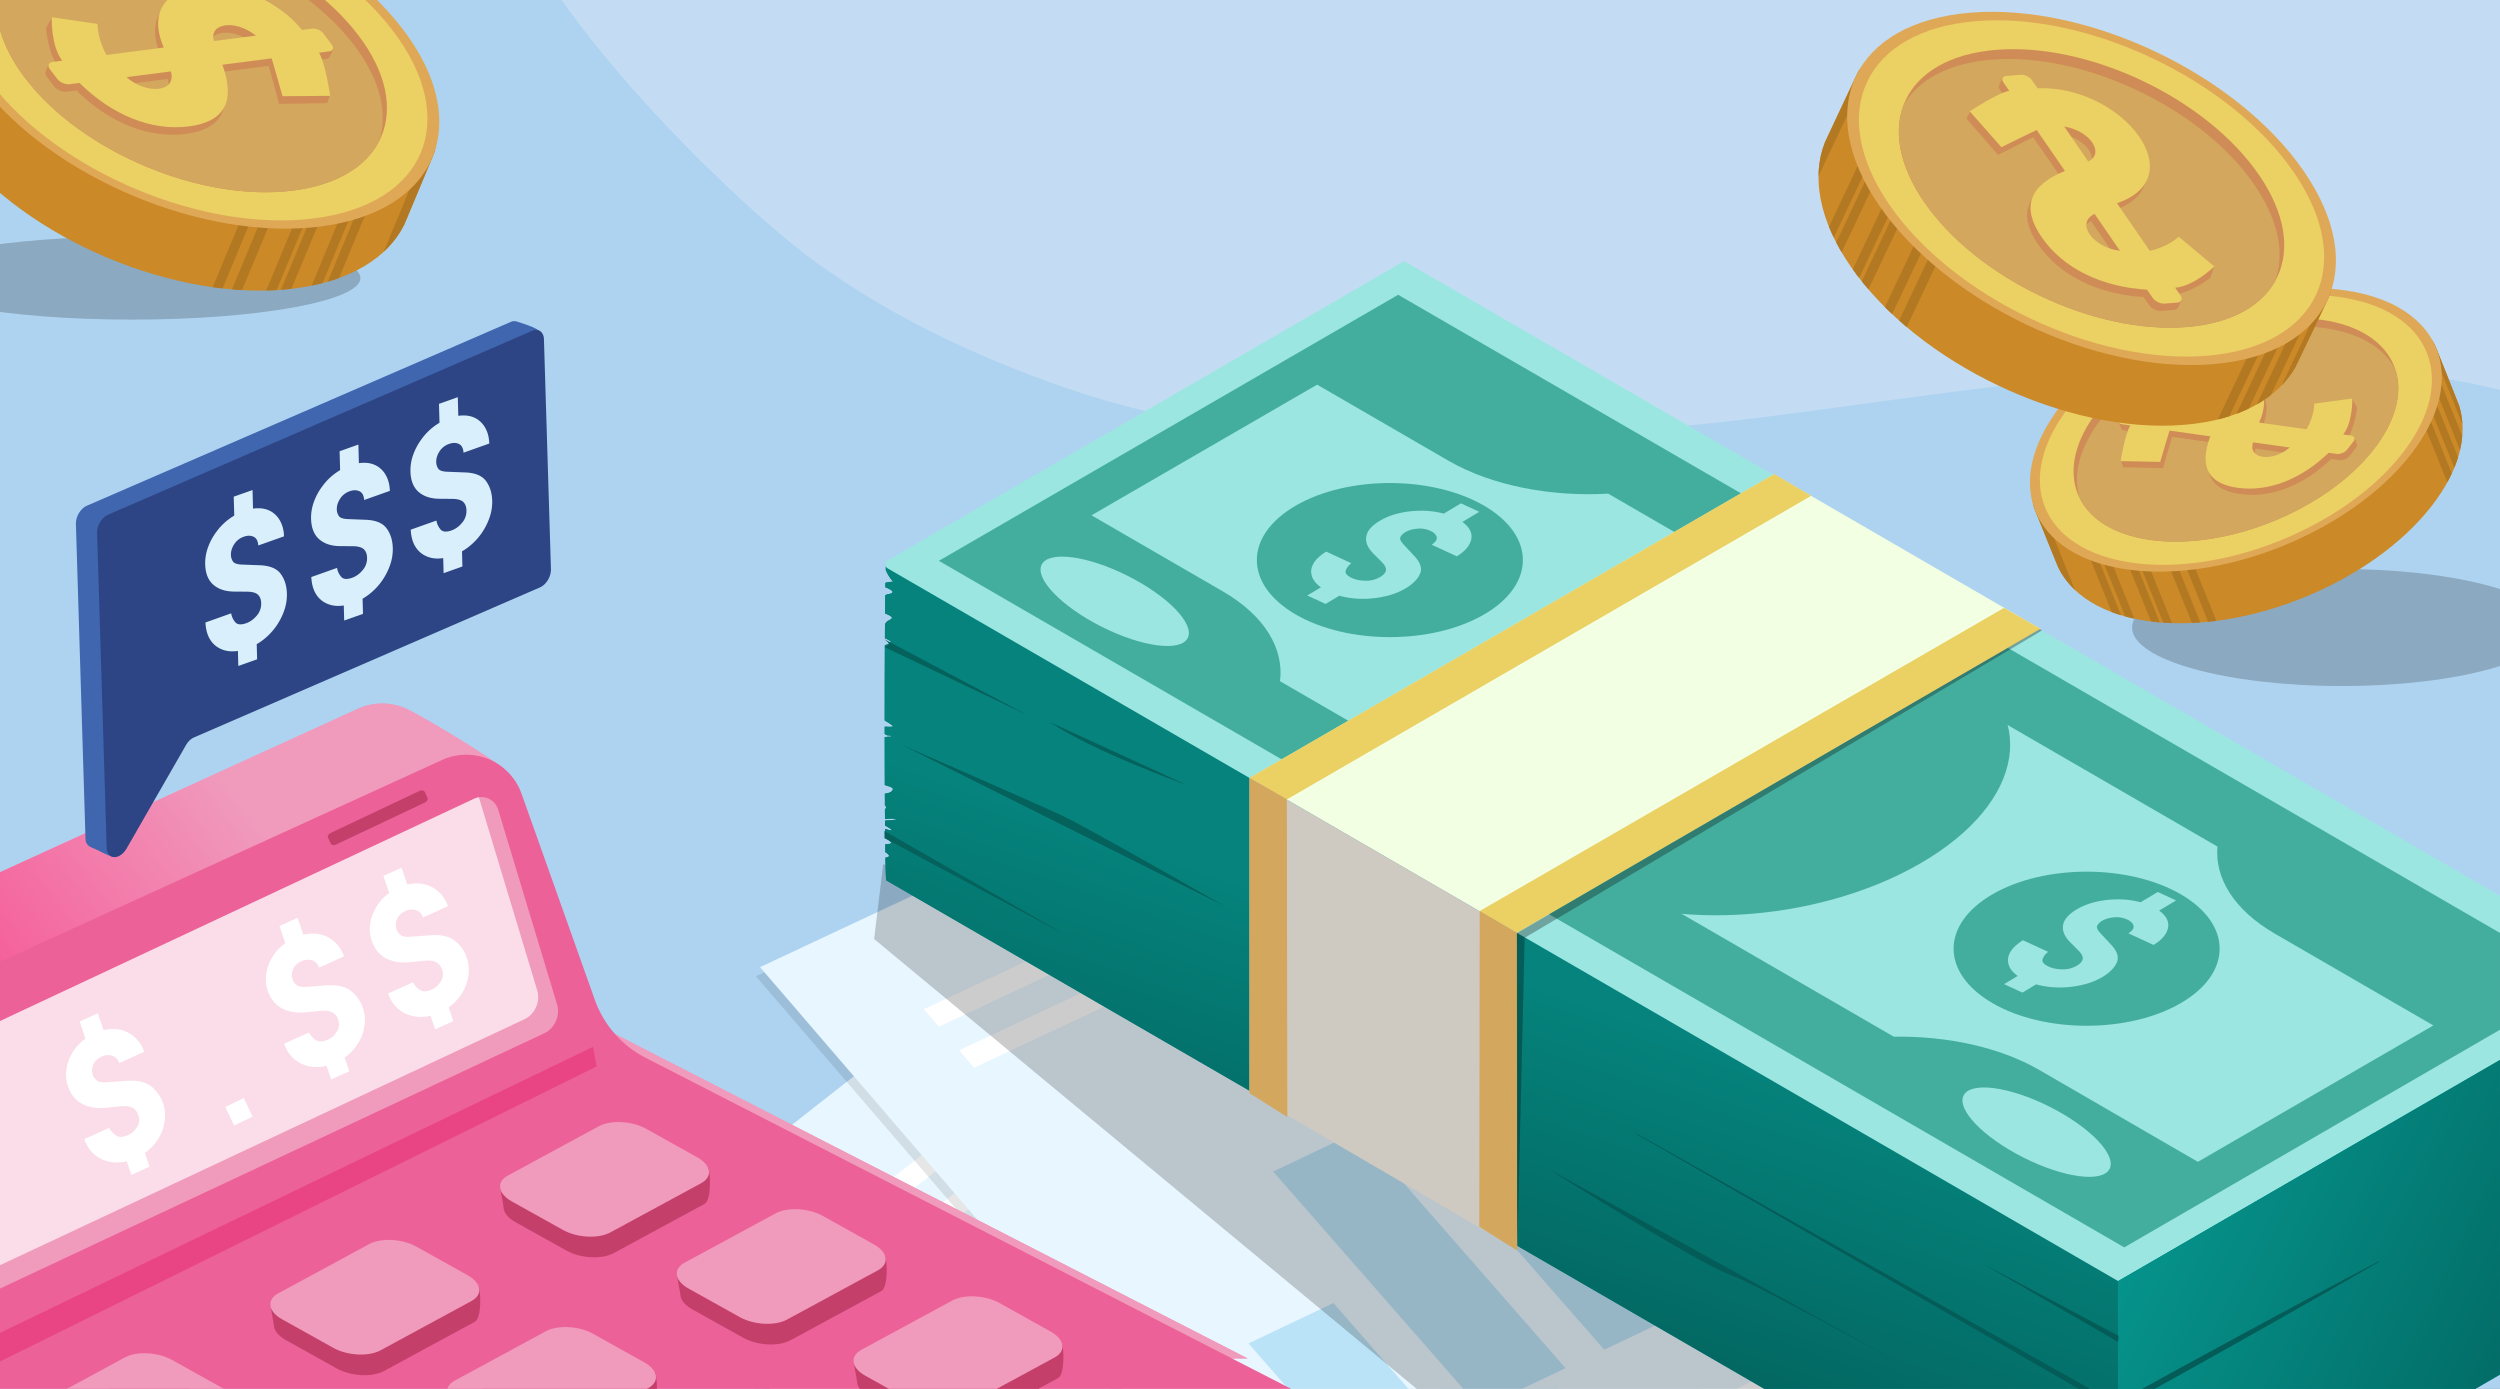 <svg id="Layer_1" data-name="Layer 1" xmlns="http://www.w3.org/2000/svg" xmlns:xlink="http://www.w3.org/1999/xlink" viewBox="0 0 4500 2500"><rect x="0" y="0" width="4500" height="2500" fill="#808080" stroke="none"/><defs><style>.cls-1{fill:none;}.cls-2{fill:#aed3f0;}.cls-3{fill:#c3dcf3;}.cls-10,.cls-11,.cls-13,.cls-14,.cls-15,.cls-16,.cls-17,.cls-18,.cls-19,.cls-20,.cls-3,.cls-43,.cls-44,.cls-46,.cls-5,.cls-6,.cls-7,.cls-8{fill-rule:evenodd;}.cls-4{clip-path:url(#clip-path);}.cls-5{fill-opacity:0.1;}.cls-6{fill:#e8f6ff;}.cls-7,.cls-9{fill:#fff;}.cls-8{fill:#bbe3f8;}.cls-10{fill:#bae4ff;}.cls-11,.cls-12{fill-opacity:0.2;}.cls-13{fill:#f09abc;}.cls-14{fill:url(#linear-gradient);}.cls-15{fill:#ec6198;}.cls-16{fill:#c4406b;}.cls-17{fill:#e94585;}.cls-18{fill:#fadde8;}.cls-19{fill:#3f66af;}.cls-20{fill:#2d4584;}.cls-21{fill:#d9effb;}.cls-22{fill:#e68913;}.cls-23{fill:#ff9e23;}.cls-24{fill:#ffb43f;}.cls-25{fill:#cb8927;}.cls-26{clip-path:url(#clip-path-2);}.cls-27{fill:#b27822;}.cls-28{fill:#dfa857;}.cls-29{fill:#ebd063;}.cls-30{fill:#cf8c56;}.cls-31{fill:#d3a75d;}.cls-32{clip-path:url(#clip-path-3);}.cls-33{clip-path:url(#clip-path-4);}.cls-34{fill:#05837c;}.cls-35{fill:url(#linear-gradient-2);}.cls-36{fill:#9be6e1;}.cls-37{fill:#44ae9e;}.cls-38{fill:#069991;}.cls-39{fill:url(#linear-gradient-3);}.cls-40{fill:#f2ffe3;}.cls-41{fill:#cfcac1;}.cls-42,.cls-43{fill:#045c58;}.cls-44{fill-opacity:0.29;}.cls-45,.cls-46{fill:#04615c;}</style><clipPath id="clip-path"><rect class="cls-1" width="4499.99" height="2500"/></clipPath><linearGradient id="linear-gradient" x1="1290.59" y1="1789.53" x2="1291.77" y2="1789.53" gradientTransform="matrix(-869.27, 658.36, 658.36, 869.27, -55336.38, -2403141.06)" gradientUnits="userSpaceOnUse"><stop offset="0" stop-color="#f09abc"/><stop offset="1" stop-color="#fd0b6b"/></linearGradient><clipPath id="clip-path-2"><path class="cls-1" d="M3866.31,1117.93c173.86,24.53,402.36-68.08,510.45-206.89,50.83-65.24,65.94-129.07,49.66-180.94C4425.45,727,4387,631,4385.73,628c-21.37-53.73-40.86-.26-128-12.57-173.82-24.54-402.34,68.13-510.45,206.89-53.68,69-104.92,43.45-84,96.81,1.19,2.94,39.88,98.75,41.27,101.67,23.74,49.5,79.15,85.51,161.77,97.16"/></clipPath><clipPath id="clip-path-3"><path class="cls-1" d="M3331.15,479.44C3451.49,654.21,3720,781.92,3931.08,764.73c99.22-8.06,168-46.76,200.57-103.62,1.94-3.39,55.38-116.07,57.07-119.64,30.06-62.91-33.15-36.58-93.47-124.21C3975,242.52,3706.34,114.84,3495.32,132c-104.83,8.55-124.13-57.88-154.2,4.34-1.64,3.47-54.76,116.17-56.2,119.79-24.39,61.56-11,140.29,46.23,223.33"/></clipPath><clipPath id="clip-path-4"><path class="cls-1" d="M531.28,519.11C321.28,546.3,47,431.49-81.43,262.62c-60.42-79.37-77.76-156.55-57.42-218.87C-137.64,40-89.9-75.2-88.38-78.85c26.49-64.49,49.27.25,154.55-13.39C276.11-119.46,550.41-4.56,678.88,164.25c63.79,83.89,125.93,53.84,100,117.89-1.47,3.54-49.44,118.54-51.16,122-29.29,59.37-96.61,102-196.39,114.93"/></clipPath><linearGradient id="linear-gradient-2" x1="1289.75" y1="1789.34" x2="1290.94" y2="1789.34" gradientTransform="matrix(-390.25, 1141.94, 1141.94, 390.25, -1536874.6, -2169240.6)" gradientUnits="userSpaceOnUse"><stop offset="0" stop-color="#05837c"/><stop offset="1" stop-color="#003a37"/></linearGradient><linearGradient id="linear-gradient-3" x1="1289.16" y1="1790.08" x2="1290.34" y2="1790.08" gradientTransform="matrix(1065.19, 521.95, 521.95, -1065.19, -2303745.04, 1235978.24)" gradientUnits="userSpaceOnUse"><stop offset="0" stop-color="#069991"/><stop offset="1" stop-color="#004c48"/></linearGradient></defs><rect class="cls-2" x="0.01" width="4499.99" height="2500"/><path class="cls-3" d="M0,1713.22V2500H1377.61c-164-106.66-322.44-222.31-479.32-339.5-226.73-169.35-424.09-355.32-707.95-424A832.67,832.67,0,0,0,0,1713.22ZM4500,701.76V0H1011c143.64,202.49,357.7,397.84,446.62,463.72,142.57,105.64,305.54,181.66,472.76,238.38,341.44,115.81,715.75,94.25,1070.06,67C3384.8,739.53,4034.17,587.28,4500,701.76Z"/><rect class="cls-1" width="4499.99" height="2500"/><g class="cls-4"><path class="cls-5" d="M2744.64,1465.66l-608.17,15L1093.91,2299.44,2866.29,3643.33l1351.05-1061Z"/><path class="cls-6" d="M2749.23,1447.75l-608.17,15L1098.51,2281.53,2870.88,3625.42l1351.05-1061Z"/><path class="cls-7" d="M2440.86,3024.33c-12.1-9-11.74-24.41.82-34.38l940.07-746.08c12.55-10,32.58-10.75,44.68-1.74s11.75,24.41-.81,34.38l-940.06,746.08C2473,3032.56,2453,3033.34,2440.86,3024.33Z"/><path class="cls-7" d="M2720.73,3236.54c-12.1-9-11.74-24.41.83-34.38l940.06-746.09c12.55-10,32.58-10.74,44.68-1.73s11.75,24.41-.81,34.38L2765.43,3234.8C2752.87,3244.77,2732.84,3245.55,2720.73,3236.54Z"/><polygon class="cls-8" points="2638.4 1705.45 2501.01 1814.5 3102.02 2261.67 3239.42 2152.62 2638.4 1705.45"/><polygon class="cls-8" points="2622.99 2001.7 2485.59 2110.74 2901.9 2420.49 3039.3 2311.45 2622.99 2001.7"/><polygon class="cls-8" points="2574 2272.97 2436.61 2382.02 2701.79 2579.32 2839.18 2470.27 2574 2272.97"/><polygon class="cls-8" points="2202 2303.91 2064.6 2412.95 2501.67 2738.14 2639.06 2629.09 2202 2303.91"/><polygon class="cls-8" points="1809.25 2319.41 1671.86 2428.45 2301.55 2896.96 2438.95 2787.92 1809.25 2319.41"/><ellipse class="cls-9" cx="3461.36" cy="2423.14" rx="101.75" ry="77.66" transform="translate(-278.89 457.65) rotate(-7.27)"/><polygon class="cls-7" points="1399.81 2282.72 1992.51 1817.25 2024.27 1841.33 1431.57 2306.8 1399.81 2282.72"/><polygon class="cls-7" points="1474.36 2339.24 2067.06 1873.78 2098.82 1897.86 1506.11 2363.32 1474.36 2339.24"/><path class="cls-10" d="M2141.06,1462.79l319.91,262,302-275.52Z"/><path class="cls-6" d="M2141.06,1462.79l293.86,235.41L2763,1449.29Z"/><path class="cls-5" d="M3116.64,1349.81l-597.92-135.9L1360.57,1757.27,2870,3511.83l1500.85-704.14Z"/><path class="cls-6" d="M3124.14,1333.41l-597.91-135.89L1368.07,1740.87,2877.48,3495.43l1500.86-704.14Z"/><path class="cls-7" d="M2557.46,2800.48c-10.34-11.81-7.4-26.8,6.58-33.45l1045.61-497.6c14-6.65,33.7-2.45,44,9.37s7.39,26.8-6.57,33.45L2601.5,2809.85C2587.53,2816.5,2567.8,2812.3,2557.46,2800.48Z"/><polygon class="cls-8" points="2972.36 1558.25 2819.53 1630.97 3332.81 2217.58 3485.64 2144.86 2972.36 1558.25"/><polygon class="cls-8" points="2907.51 1844.45 2754.69 1917.18 3110.22 2323.51 3263.05 2250.78 2907.51 1844.45"/><polygon class="cls-8" points="2813.99 2097.89 2661.17 2170.62 2887.64 2429.44 3040.46 2356.71 2813.99 2097.89"/><polygon class="cls-8" points="2444.61 2036.05 2291.79 2108.78 2665.05 2535.37 2817.87 2462.64 2444.61 2036.05"/><polygon class="cls-8" points="2400.1 2345.5 2247.28 2418.22 2442.46 2641.29 2595.28 2568.57 2400.1 2345.5"/><ellipse class="cls-9" cx="3657.48" cy="2464.65" rx="77.34" ry="102.18" transform="translate(421.87 5461.73) rotate(-76.78)"/><ellipse class="cls-9" cx="3434.81" cy="2570.61" rx="77.34" ry="102.18" transform="translate(146.96 5326.71) rotate(-76.78)"/><polygon class="cls-7" points="1662.84 1816.65 2321.26 1507.75 2348.31 1539.18 1689.89 1848.09 1662.84 1816.65"/><polygon class="cls-7" points="1726.33 1890.45 2384.75 1581.54 2411.8 1612.98 1753.37 1921.89 1726.33 1890.45"/><path class="cls-10" d="M2526.23,1197.52l269.18,335.74,341.93-194.94Z"/><path class="cls-6" d="M2526.23,1197.52l248.14,303.23,363-162.43Z"/><path class="cls-11" d="M1589.74,1555.48l-16.31,134.69L3056,2919.45,4084.38,2484Z"/><ellipse class="cls-12" cx="4215.51" cy="1129.58" rx="377.71" ry="105.22"/><ellipse class="cls-12" cx="237.69" cy="500.47" rx="411.09" ry="74.83"/><path class="cls-13" d="M-204.82,1663.46l849-387.55a105.36,105.36,0,0,1,85-1.12c27.23,11.57,171.79,98.8,180.87,112.88,63.2,98-24.18,225.85,9.17,319.67a188.48,188.48,0,0,0,91.51,104.58l1235.16,633.36L-180.32,2438Z"/><path class="cls-14" d="M-204.82,1663.46l849-387.55a105.36,105.36,0,0,1,85-1.12c27.23,11.57,171.79,98.8,180.87,112.88,63.2,98-24.18,225.85,9.17,319.67a188.48,188.48,0,0,0,91.51,104.58l1235.16,633.36L-180.32,2438Z"/><path class="cls-15" d="M-53.4,1755.6l849-387.54a105.54,105.54,0,0,1,143.26,60.87c39.1,110,98.39,276.73,131.74,370.55a188.48,188.48,0,0,0,91.51,104.58l1235.16,633.37L-28.9,2530.19Z"/><path class="cls-16" d="M764.62,1425.55c-1.35-2.88-5.52-3.75-9.31-2l-160.47,75.86c-3.79,1.79-5.77,5.58-4.42,8.45l4.89,10.41c1.35,2.88,5.52,3.75,9.3,2l160.48-75.86c3.79-1.79,5.77-5.58,4.42-8.45Z"/><path class="cls-17" d="M-55.3,2425.86l1122.66-541.53,6.59,35.27-1134.33,561Z"/><path class="cls-16" d="M1169.25,2069c-25.39-14.15-63.5-16.18-85-4.51L920.75,2153c-5.53,3-17.57-23.5-19.9-19.56-1.75,3,5.55,36.29,5.59,39.55.11,9.22,7.34,19,21.28,26.82l92,51.3c25.39,14.15,63.5,16.18,85,4.5l163.47-88.58c12.66-6.86,10.75-53.8,6.85-63.82-2.75-7-3.38,22.85-13.84,17Z"/><path class="cls-13" d="M1162.91,2031.75c-25.39-14.15-63.5-16.18-85-4.51L914.4,2115.82c-21.55,11.68-18.41,32.65,7,46.81l92,51.3c25.39,14.16,63.5,16.18,85.05,4.5l163.46-88.58c21.54-11.67,18.41-32.64-7-46.79Z"/><path class="cls-16" d="M755.74,2281.1c-25.39-14.15-63.5-16.17-85-4.5l-163.47,88.58c-5.52,3-17.57-23.51-19.89-19.57-1.76,3,5.55,36.3,5.58,39.55.12,9.22,7.35,19.05,21.29,26.82l92,51.3c25.39,14.16,63.5,16.18,85,4.51l163.46-88.58c12.67-6.87,10.76-53.81,6.85-63.83-2.74-7-3.37,22.86-13.83,17Z"/><path class="cls-13" d="M749.39,2243.91c-25.39-14.16-63.5-16.18-85-4.51L500.89,2328c-21.55,11.67-18.41,32.65,7,46.8l92,51.31c25.38,14.15,63.49,16.17,85,4.5L848.4,2342c21.54-11.67,18.4-32.65-7-46.8Z"/><path class="cls-16" d="M316.05,2485.08c-25.39-14.15-63.5-16.17-85-4.5L67.54,2569.16c-5.52,3-17.56-23.51-19.89-19.57-1.75,3,5.55,36.29,5.59,39.55.11,9.22,7.34,19.05,21.28,26.82l92,51.3c25.39,14.16,63.5,16.18,85.05,4.5l163.47-88.58c12.66-6.86,10.75-53.8,6.84-63.82-2.74-7-3.37,22.86-13.83,17Z"/><path class="cls-13" d="M309.71,2447.88c-25.39-14.15-63.5-16.17-85-4.5L61.2,2532c-21.55,11.67-18.41,32.65,7,46.8l92,51.3c25.39,14.16,63.5,16.18,85,4.51L408.71,2546c21.54-11.67,18.4-32.65-7-46.8Z"/><path class="cls-16" d="M1487.34,2225.8c-25.39-14.15-63.5-16.18-85-4.5l-163.47,88.57c-5.53,3-17.57-23.5-19.9-19.56-1.75,3,5.55,36.29,5.59,39.55.11,9.22,7.34,19,21.28,26.82l92,51.3c25.39,14.16,63.5,16.18,85.05,4.5l163.47-88.58c12.66-6.86,10.75-53.8,6.85-63.82-2.74-7-3.38,22.86-13.84,17Z"/><path class="cls-13" d="M1481,2188.6c-25.39-14.15-63.5-16.17-85-4.5l-163.47,88.58c-21.55,11.67-18.41,32.64,7,46.8l92,51.3c25.39,14.16,63.5,16.18,85,4.5L1580,2286.7c21.53-11.67,18.4-32.64-7-46.79Z"/><path class="cls-16" d="M1073.83,2438c-25.39-14.16-63.5-16.18-85-4.51L825.32,2522c-5.52,3-17.56-23.51-19.89-19.57-1.76,3,5.55,36.3,5.59,39.56.11,9.21,7.34,19,21.28,26.81l92,51.31c25.39,14.15,63.5,16.17,85,4.5l163.47-88.58c12.66-6.86,10.75-53.81,6.84-63.82-2.74-7-3.37,22.85-13.83,17Z"/><path class="cls-13" d="M1067.48,2400.76c-25.38-14.16-63.49-16.18-85-4.51L819,2484.83c-21.55,11.68-18.41,32.65,7,46.8l92,51.31c25.39,14.15,63.49,16.17,85,4.5l163.47-88.58c21.54-11.67,18.4-32.64-7-46.8Z"/><path class="cls-16" d="M1805.43,2382.65c-25.39-14.15-63.5-16.18-85-4.5l-163.47,88.57c-5.53,3-17.57-23.5-19.89-19.56-1.76,3,5.54,36.29,5.58,39.55.12,9.22,7.34,19,21.28,26.82l92,51.3c25.38,14.16,63.49,16.18,85,4.5l163.47-88.58c12.67-6.86,10.75-53.8,6.85-63.82-2.74-7-3.38,22.86-13.84,17Z"/><path class="cls-13" d="M1799.09,2345.45c-25.39-14.15-63.5-16.17-85-4.5l-163.47,88.58c-21.54,11.67-18.41,32.64,7,46.8l92,51.3c25.39,14.16,63.5,16.18,85.05,4.5l163.47-88.58c21.53-11.67,18.4-32.64-7-46.79Z"/><path class="cls-13" d="M897,1458.25c-6-19.8-25.88-28.84-44.38-20.16L-383.59,2017.92c-18.5,8.67-28.65,31.81-22.67,51.61l105.75,349.83c6,19.81,25.86,28.83,44.36,20.16L980.09,1859.69c18.51-8.68,28.68-31.8,22.69-51.61Z"/><path class="cls-18" d="M862,1435.2a34.18,34.18,0,0,0-9.3,2.89L-383.58,2017.93c-18.5,8.67-28.66,31.79-22.67,51.6l105.08,347.63a34.56,34.56,0,0,0,9.3-2.9L944.39,1834.43c18.5-8.68,28.65-31.81,22.67-51.62Z"/><path class="cls-9" d="M186.35,1854.34a73.32,73.32,0,0,1,12.87-2,59.84,59.84,0,0,1,25.74,3.78,58.15,58.15,0,0,1,20.91,14.18,60.54,60.54,0,0,1,13.64,22.92l-44.79,20.24q-4.26-11-13.38-13.34a27.22,27.22,0,0,0-18.46,1.87q-11.19,5.07-15,14.49t-.91,18.06a22.79,22.79,0,0,0,7.27,10.39q5.23,4.35,20.36,3l31.49-2.3q29.81-2.54,45.36,9.33a64.12,64.12,0,0,1,22.12,31.29,67.1,67.1,0,0,1,3.28,28.1,82.25,82.25,0,0,1-7.64,27.57,84.58,84.58,0,0,1-17.6,24.36,86.25,86.25,0,0,1-10.77,9l8.32,24.68-32.73,14.79-8.27-24.52q-19.65,4.86-37.47-.77a57.17,57.17,0,0,1-22.78-13.33q-10.22-9.55-16.21-25.74l44.8-20.25a37.32,37.32,0,0,0,12.44,13.77q8,5.34,21.52-.77a36.25,36.25,0,0,0,16.32-14.59,24.07,24.07,0,0,0,2.28-21.16q-3.06-9.08-10.37-13.22t-22.45-2.78L190.75,1994q-25,2.35-43-7.16t-25.41-31.53a64.71,64.71,0,0,1-3.06-28.21,76.64,76.64,0,0,1,8.49-27.45,79.75,79.75,0,0,1,17.5-23.08,92.14,92.14,0,0,1,8.51-7l-10.4-30.85,32.73-14.79Z"/><path class="cls-9" d="M546,1682.56a73.32,73.32,0,0,1,12.87-2,59.84,59.84,0,0,1,25.74,3.78,58.08,58.08,0,0,1,20.91,14.17,60.8,60.8,0,0,1,13.65,22.93l-44.8,20.24q-4.24-11-13.37-13.34a27.21,27.21,0,0,0-18.46,1.87q-11.21,5.07-15,14.49t-.9,18.06a22.69,22.69,0,0,0,7.26,10.39q5.24,4.35,20.37,3l31.49-2.3q29.79-2.54,45.36,9.33a64.1,64.1,0,0,1,22.11,31.29,67.1,67.1,0,0,1,3.29,28.1,82.48,82.48,0,0,1-7.64,27.57,85,85,0,0,1-17.6,24.36,87.07,87.07,0,0,1-10.78,9l8.32,24.68L596.11,1943l-8.26-24.52q-19.65,4.85-37.48-.77a57.24,57.24,0,0,1-22.78-13.33q-10.22-9.55-16.2-25.74l44.79-20.25a37.41,37.41,0,0,0,12.44,13.77q8,5.34,21.52-.77a36.27,36.27,0,0,0,16.33-14.59,24.07,24.07,0,0,0,2.27-21.16q-3.06-9.08-10.37-13.22t-22.45-2.78l-25.48,2.56q-25,2.36-43-7.16T482,1783.48a64.87,64.87,0,0,1-3.05-28.21,76.18,76.18,0,0,1,8.49-27.45,79.89,79.89,0,0,1,17.49-23.08,92.27,92.27,0,0,1,8.52-7l-10.4-30.85,32.73-14.79Z"/><path class="cls-9" d="M733.09,1592.31a73.6,73.6,0,0,1,12.87-2,59.84,59.84,0,0,1,25.74,3.78,58.08,58.08,0,0,1,20.92,14.17,60.78,60.78,0,0,1,13.64,22.93l-44.8,20.24q-4.25-11-13.37-13.35a27.28,27.28,0,0,0-18.46,1.88q-11.21,5.05-15,14.49t-.9,18.06a22.84,22.84,0,0,0,7.27,10.39q5.22,4.35,20.36,3l31.49-2.29q29.8-2.54,45.36,9.33a64.07,64.07,0,0,1,22.11,31.28,67,67,0,0,1,3.29,28.11,82.61,82.61,0,0,1-7.64,27.57,85,85,0,0,1-17.6,24.36,87.07,87.07,0,0,1-10.78,9l8.32,24.68-32.72,14.79-8.27-24.52q-19.65,4.85-37.48-.77a57.14,57.14,0,0,1-22.77-13.33q-10.21-9.55-16.21-25.75l44.8-20.24a37.29,37.29,0,0,0,12.43,13.77q8,5.34,21.52-.77a36.33,36.33,0,0,0,16.33-14.59,24.09,24.09,0,0,0,2.27-21.17q-3.06-9.06-10.37-13.21T763,1729.35l-25.48,2.57q-25,2.36-43-7.16t-25.42-31.53a64.87,64.87,0,0,1-3-28.21,76.23,76.23,0,0,1,8.49-27.46A80,80,0,0,1,692,1614.49a92.27,92.27,0,0,1,8.52-7l-10.4-30.85,32.73-14.79Z"/><polygon class="cls-7" points="405.51 1992.61 438.71 1976.54 454.73 2009.85 421.53 2025.92 405.51 1992.61"/><path class="cls-19" d="M136.63,943.24a37,37,0,0,1,5.48-19.61c3.71-6.18,8.83-11,14.27-13.33l763.36-331c5.43-2.35,10.06-.78,14.69.77,8.51,2.83,36.69,11.5,36.88,17.87,2.43,79.64-20.19,330.65-17.76,410.29a37,37,0,0,1-5.49,19.61c-3.69,6.18-8.83,11-14.25,13.32l-622.61,270c-5.62,2.44-10.91,7.49-14.63,14-17.59,30.61-48.52,151.76-84.28,214-5.55,9.66-27.09-5.39-44.82-12.48-7.34-2.93-13.28-6.9-13.58-16.75Z"/><path class="cls-20" d="M174.79,959.37a36.86,36.86,0,0,1,5.48-19.61c3.7-6.18,8.83-11,14.26-13.32l763.37-331c5.42-2.35,10.71-2.07,14.68.78s6.33,8,6.52,14.4l12.6,413.76a36.83,36.83,0,0,1-5.48,19.6c-3.7,6.18-8.83,11-14.26,13.33l-622.6,270c-5.63,2.43-10.92,7.49-14.64,14-17.58,30.6-71.07,123.71-106.83,186-5.54,9.65-14.37,15.81-22.27,15.54S192.34,1535.85,192,1526Z"/><path class="cls-21" d="M455.45,915.54a61.58,61.58,0,0,1,12.24-.62q12.93.71,22.35,7a44.5,44.5,0,0,1,15.09,17.49q5.67,11.22,6.07,26l-46.32,16.45q-.81-12.21-8.47-15.74T439.12,966a33.35,33.35,0,0,0-17.65,13.72q-6.08,9.62-5.81,19.14a21.72,21.72,0,0,0,3.73,11.9q3.56,5.24,17.68,5.51l29.26,1.14q27.8.72,38.65,15.13t11.45,35.86a85.25,85.25,0,0,1-4.78,30.31,114.93,114.93,0,0,1-14.56,28.5,112.17,112.17,0,0,1-22.73,23.95,104,104,0,0,1-12.28,8.33l.74,27.24-33.84,12-.73-27.06q-19.2,2.91-33.85-5.11a42.68,42.68,0,0,1-17-16.8q-6.64-11.35-7.61-29.28L416.08,1104a32.83,32.83,0,0,0,7.5,16.09q5.79,6.6,19.77,1.63,10.62-3.76,18.87-13.68a32.39,32.39,0,0,0,7.92-22.29q-.27-10-5.77-15.26T444.73,1065l-23.87-.18q-23.4-.35-37.12-12.54t-14.39-36.5a83,83,0,0,1,5-30.4,106.37,106.37,0,0,1,15.31-28.28A104.66,104.66,0,0,1,412,934.48a106,106,0,0,1,9.66-6.44L420.7,894l33.84-12Z"/><path class="cls-21" d="M646,833.73a60.77,60.77,0,0,1,12.24-.62,43.81,43.81,0,0,1,22.35,7,44.7,44.7,0,0,1,15.09,17.48q5.65,11.22,6.06,26L655.47,900q-.83-12.22-8.47-15.75t-17.3-.11a33.29,33.29,0,0,0-17.64,13.73Q606,907.48,606.24,917A21.73,21.73,0,0,0,610,928.9q3.54,5.24,17.68,5.51l29.26,1.15q27.78.71,38.65,15.12T707,986.54a85.3,85.3,0,0,1-4.78,30.32,115.31,115.31,0,0,1-14.57,28.5,112.39,112.39,0,0,1-22.73,24,103,103,0,0,1-12.27,8.32l.74,27.25-33.84,12-.73-27.07q-19.2,2.93-33.85-5.1a42.71,42.71,0,0,1-17-16.81q-6.65-11.34-7.62-29.28l46.32-16.45a32.61,32.61,0,0,0,7.5,16.09q5.77,6.62,19.77,1.64,10.62-3.78,18.87-13.68a32.43,32.43,0,0,0,7.92-22.29q-.27-10-5.78-15.27t-19.63-5.53L611.45,983q-23.4-.36-37.12-12.55t-14.39-36.5a82.48,82.48,0,0,1,5-30.39,106.43,106.43,0,0,1,15.31-28.29,104.61,104.61,0,0,1,22.28-22.58,106.77,106.77,0,0,1,9.66-6.45l-.92-34.06,33.83-12Z"/><path class="cls-21" d="M824.93,748.5a61.58,61.58,0,0,1,12.24-.62q12.93.71,22.35,7a44.5,44.5,0,0,1,15.09,17.49q5.67,11.22,6.07,26l-46.32,16.46q-.81-12.22-8.47-15.75t-17.29-.11A33.35,33.35,0,0,0,791,812.64q-6.08,9.61-5.81,19.14a21.72,21.72,0,0,0,3.73,11.9q3.55,5.24,17.68,5.51l29.26,1.15q27.8.7,38.65,15.12t11.45,35.86a85.21,85.21,0,0,1-4.78,30.31,115.17,115.17,0,0,1-14.56,28.51,112.36,112.36,0,0,1-22.73,23.94,104,104,0,0,1-12.28,8.33l.74,27.24-33.83,12-.74-27.06q-19.2,2.92-33.85-5.11a42.68,42.68,0,0,1-17-16.8q-6.65-11.34-7.61-29.28L785.56,937a32.83,32.83,0,0,0,7.5,16.09q5.79,6.6,19.77,1.64,10.62-3.78,18.87-13.69a32.38,32.38,0,0,0,7.92-22.28q-.27-10-5.77-15.27t-19.64-5.53l-23.87-.18q-23.4-.35-37.12-12.54t-14.39-36.5a83,83,0,0,1,5-30.4A106.53,106.53,0,0,1,759.16,790a104.66,104.66,0,0,1,22.28-22.59,106.8,106.8,0,0,1,9.67-6.44l-.93-34.06,33.84-12Z"/><g id="path4476"><path class="cls-22" d="M3901.87,1108.14c137,19.32,317.25-53.72,402.46-163.11s43.2-213.82-93.88-233.12S3893.25,765.62,3808,875s-43.16,213.8,93.88,233.11"/></g><g id="path4478"><path class="cls-23" d="M3814,890c85.26-109.4,265.42-182.42,402.46-163.11,64.49,9.08,107.91,37,127,75.39,12.9,40.93,1,91.27-39.1,142.75-85.21,109.39-265.42,182.43-402.46,163.11-64.44-9.1-107.91-37-126.95-75.39C3762,991.82,3774,941.46,3814,890"/></g><g id="path4480"><path class="cls-22" d="M4157.55,953l-66-9.29C4081.9,975,4127.86,979,4157.55,953Zm-192.24-64.22,62.44,8.83C4036,871.47,3997.22,864,3965.31,888.79Zm-83.63-11.34,14.73,2.08c80.91-95.67,255.85-83.44,206.23,28.62l85.27,12q9.26-18,9.12-34.62c-.08-13.8,15.54-29.6,37.08-36.75,20.73-6.88,37.06-9.85,42.75.64,1.26,2.32,4.42,11.38,4.31,14.36-1.05,19.48-9.69,43.18-27.23,65.64l12.92-7.52c3.17.46,6.34,11.42,7.11,13.34s.33,4.44-1.65,6.93L4260.85,957c-4,5-12.25,8.39-18.57,7.52l-14.56-2c-48.82,47.07-107.8,70.92-164.06,63q-79.65-11.24-49-92.6l-73.35-10.34a45,45,0,0,0-2.65,14.85c-.36,13.81-16.59,29.42-37.9,36.48-27.5,9.18-52.52-.66-49.29-19.06,2.35-13.58,9.6-26.7,19.29-41.57l-15.24-2.15c-3-.42-4.9-1.77-5.54-3.63s-6.4-12-4.64-14.24l19.42-8.9c3.57-4.61,11.17-7.69,16.93-6.86"/></g><g id="path4482"><path class="cls-24" d="M4153,941.78l-66-9.29C4077.38,963.73,4123.33,967.75,4153,941.78Zm-192.24-64.22,62.43,8.83C4031.47,860.23,3992.7,852.76,3960.79,877.56Zm-83.63-11.35,14.73,2.09c80.91-95.67,255.85-83.44,206.23,28.61L4183.39,909q9.26-18,9.12-34.62c-.08-13.8,15.52-29.65,37.06-36.8,25.29-8.34,47.87-1.44,47.08,15.05-1,19.48-9.69,43.18-27.23,65.64l14,2c6.34.91,8.28,5.73,4.33,10.76l-11.47,14.78c-3.94,5-12.24,8.39-18.56,7.52l-14.56-2c-48.82,47.06-107.81,70.92-164.06,63q-79.66-11.24-49-92.6l-73.35-10.34a45.22,45.22,0,0,0-2.65,14.85c-.35,13.8-16.6,29.37-37.89,36.48-27.5,9.18-51.25.46-48.05-18,2.37-13.53,8.35-27.77,18.05-42.64L3851,899.85c-5.8-.8-7.57-5.2-4-9.83l13.2-16.94c3.58-4.61,11.18-7.69,16.94-6.87"/></g><g id="path4484"><path class="cls-25" d="M3866.31,1117.93c173.86,24.53,402.36-68.08,510.45-206.89,50.83-65.24,65.94-129.07,49.66-180.94C4425.43,727,4387,631,4385.73,628c-21.37-53.73-40.81-.28-128-12.57-173.8-24.5-402.34,68.13-510.45,206.89-53.68,69-104.92,43.45-84,96.81,1.19,2.94,39.88,98.75,41.27,101.67,23.74,49.5,79.15,85.51,161.77,97.16"/></g><g id="g4486"><g id="g4488"><g class="cls-26"><path id="path4494" class="cls-27" d="M4450.46,791.13a6.48,6.48,0,0,0,3.55-8.41l-70.39-174.8a6.44,6.44,0,1,0-11.94,4.84l70.39,174.8a6.42,6.42,0,0,0,8.39,3.57"/><path id="path4496" class="cls-27" d="M4359.06,638.83l70.38,174.76a6.5,6.5,0,0,0,7.91,3.76l.56-.23a6.52,6.52,0,0,0,3.61-8.43l-70.38-174.75a6.49,6.49,0,0,0-8.45-3.6l-.54.27a6.54,6.54,0,0,0-3.09,8.22"/><path id="path4498" class="cls-27" d="M4346.44,664.91l70.34,174.66a6.56,6.56,0,0,0,8.08,3.74l.58-.18a6.61,6.61,0,0,0,3.61-8.54l-70.34-174.66a6.57,6.57,0,0,0-8.51-3.62l-.54.27a6.61,6.61,0,0,0-3.22,8.33"/><path id="path4500" class="cls-27" d="M4333.83,691l70.3,174.56a6.62,6.62,0,0,0,8.18,3.76l.63-.2a6.64,6.64,0,0,0,3.6-8.59L4346.24,686a6.56,6.56,0,0,0-8.52-3.63l-.6.25a6.66,6.66,0,0,0-3.29,8.41"/><path id="path4538" class="cls-27" d="M3994.78,1151l.65-.26a6.82,6.82,0,0,0,3.75-8.87l-70.13-174.15a6.75,6.75,0,0,0-8.84-3.76l-.65.26a6.8,6.8,0,0,0-3.76,8.87l70.13,174.15a6.8,6.8,0,0,0,8.85,3.76"/><path id="path4540" class="cls-27" d="M3967.46,1157.56l.65-.27a6.81,6.81,0,0,0,3.71-8.85l-70.13-174.15a6.74,6.74,0,0,0-8.8-3.78l-.65.26a6.84,6.84,0,0,0-3.75,8.88l70.13,174.14a6.83,6.83,0,0,0,8.84,3.77"/><path id="path4544" class="cls-27" d="M3836.13,977l70.19,174.28A6.83,6.83,0,0,0,3915,1155l.61-.24a6.76,6.76,0,0,0,3.74-8.76l-70.18-174.29a6.75,6.75,0,0,0-8.78-3.74l-.61.25a6.92,6.92,0,0,0-3.63,8.77"/><path id="path4546" class="cls-27" d="M3811.09,967.74l70.22,174.38a6.74,6.74,0,0,0,8.55,3.72l.63-.2a6.76,6.76,0,0,0,3.7-8.74L3824,962.52a6.66,6.66,0,0,0-8.69-3.66l-.61.24a6.78,6.78,0,0,0-3.57,8.64"/><path id="path4550" class="cls-27" d="M3761,949.32l70.28,174.52a6.69,6.69,0,0,0,8.3,3.77l.61-.25a6.64,6.64,0,0,0,3.64-8.6l-70.28-174.52a6.61,6.61,0,0,0-8.58-3.66l-.61.25a6.73,6.73,0,0,0-3.36,8.49"/><path id="path4552" class="cls-27" d="M3736,940.09l70.31,174.62a6.6,6.6,0,0,0,8.15,3.77l.6-.24a6.6,6.6,0,0,0,3.62-8.54l-70.32-174.62a6.56,6.56,0,0,0-8.52-3.62l-.6.24a6.65,6.65,0,0,0-3.24,8.39"/><path id="path4558" class="cls-27" d="M3739.61,1090.88a6.51,6.51,0,0,0,3.56-8.41l-70.39-174.8a6.44,6.44,0,1,0-11.94,4.84l70.39,174.8a6.43,6.43,0,0,0,8.38,3.57"/></g></g></g><g id="path4560"><path class="cls-28" d="M3828.9,1025c173.86,24.53,402.36-68.08,510.45-206.89S4394.16,547,4220.29,522.5,3818,590.63,3709.84,729.39,3655.09,1000.53,3828.9,1025"/></g><g id="path4562"><path class="cls-29" d="M3838.32,1013c165.45,23.31,383-64.87,485.91-196.94s52.13-258.1-113.34-281.46-383,64.86-485.92,196.94-52.12,258.1,113.35,281.46"/></g><g id="path4564"><path class="cls-30" d="M3870.33,971.87c137.05,19.36,317.22-53.66,402.45-163.11S4316,595,4178.91,575.64s-317.25,53.73-402.46,163.12-43.21,213.82,93.88,233.11"/></g><g id="path4566"><path class="cls-31" d="M3782.5,753.78c85.19-109.43,265.4-182.47,402.44-163.16,64.44,9.1,107.91,37,127,75.44,12.88,40.88.93,91.24-39.13,142.7-85.23,109.45-265.4,182.47-402.45,163.11-64.49-9.08-107.91-37-127-75.37-12.84-40.91-.93-91.24,39.17-142.72"/></g><g id="path4568"><path class="cls-30" d="M4126,816.79l-66-9.34C4050.36,838.69,4096.27,842.74,4126,816.79Zm-192.31-64.25,62.48,8.81C4004.4,735.21,3965.69,727.77,3933.72,752.54Zm-83.56-11.32,14.71,2c80.91-95.67,255.8-83.42,206.18,28.64l85.32,12c6.19-12,9.18-23.54,9.14-34.57-.12-11.47,68.44-31.49,68.44-31.49l8.6,15.57s-2.66,37.32-20.18,59.83l12.9-7.57c3.17.46,6.39,11.4,7.18,13.37s.26,4.41-1.71,7l-11.48,14.73c-3.95,5-12.25,8.39-18.57,7.52l-14.55-2c-48.83,47.06-107.8,71-164,63q-79.73-11.21-49-92.6l-73.39-10.32c-1.62,4.35-16.31,56.54-16.31,56.54l-71.69-1.92L3817.64,829S3832.07,788,3839.16,777l-15.24-2.15c-3-.42-4.9-1.77-5.54-3.64s-6.34-12-4.63-14.18l19.43-8.91c3.61-4.62,11.17-7.68,17-6.88"/></g><g id="path4570"><path class="cls-29" d="M4121.49,805.51l-66-9.29C4045.84,827.46,4091.74,831.5,4121.49,805.51Zm-192.29-64.2,62.48,8.81C3999.88,724,3961.17,716.53,3929.2,741.31Zm-83.59-11.37,14.74,2.09c80.91-95.67,255.8-83.42,206.18,28.63l85.31,12c14.49-25.34,13.76-46.14,13.76-46.14l68.58-9.19s1.19,42.16-16.33,64.67l14,2c6.32.87,8.26,5.69,4.33,10.77l-11.49,14.72c-3.94,5-12.25,8.4-18.56,7.53l-14.56-2c-48.82,47.06-107.81,70.91-164,63q-79.73-11.21-49-92.6l-73.4-10.32c-1.61,4.35-16.78,56.28-16.78,56.28L3817.09,830s7.92-49.33,17.55-64.23l-15.25-2.15c-5.76-.82-7.53-5.22-3.94-9.78l13.18-17c3.62-4.63,11.18-7.69,17-6.89"/></g><g id="path44761"><path class="cls-22" d="M3368.86,503.1c94.86,137.73,306.66,238.45,473,224.92s224.37-136.21,129.45-274-306.61-238.43-473-224.93S3274,365.36,3368.86,503.1"/></g><g id="path44781"><path class="cls-23" d="M3490,246.72c166.39-13.5,378.14,87.19,473,224.93,44.65,64.81,55.43,126.26,37,174.57-25.66,44.92-79.9,75.44-158.17,81.8-166.34,13.53-378.14-87.19-473-224.92-44.6-64.79-55.44-126.26-37-174.57,25.65-44.92,79.95-75.42,158.17-81.81"/></g><g id="path44801"><path class="cls-22" d="M3714.9,603.93l-45.69-66.32C3633.69,554.53,3667.67,598.71,3714.9,603.93ZM3614.65,380.37l43.2,62.78C3687.7,429.12,3662.64,388.51,3614.65,380.37Zm-58.29-83.69,10.19,14.81c150.7-6.14,282.79,159.53,143.16,206.91l59,85.73c15.68-4.34,28.38-11,38.07-20.17,12.13-11.33,38.86-10.35,62.78,3,23,12.83,39,24.94,34.35,38.57-1,3-6.45,13.23-9.17,15.58-18.09,15-46.1,26.64-80.29,29.38l17.21,5.35c2.18,3.2-4.92,15-6,17.23s-3.66,3.92-7.48,4.19l-22.44,1.86c-7.67.6-17.42-4-21.82-10.38l-10.08-14.63c-81.5-5-150.77-38-189.74-94.53Q3519,499.48,3616,460.29l-50.78-73.73a54,54,0,0,0-15.29,9.77c-12.5,11-39.57,9.28-63.21-3.92-30.59-17-42.33-47.28-23.42-59.44,13.93-9,31.45-13.27,52.52-16.79l-10.55-15.32c-2.08-3-2.43-5.8-1.31-7.9s5.38-15.49,8.79-15.76l23.74,10c7-.58,15.93,3.67,19.9,9.47"/></g><g id="path44821"><path class="cls-24" d="M3721.13,590.72l-45.68-66.31C3639.93,541.33,3673.91,585.51,3721.13,590.72ZM3620.89,367.17,3664.08,430C3693.94,415.92,3668.88,375.31,3620.89,367.17Zm-58.29-83.69,10.19,14.81c150.69-6.14,282.79,159.53,143.16,206.91l59,85.72q23.52-6.49,38.06-20.16c12.14-11.34,38.9-10.4,62.81,2.93,28,15.69,40.39,41.43,25.16,54.19-18.09,15-46.1,26.65-80.29,29.39l9.71,14.12c4.37,6.38,1.69,12.05-6,12.65L3802,685.9c-7.67.6-17.43-4-21.82-10.38l-10.08-14.63c-81.5-5-150.78-38-189.74-94.53q-55.12-80.08,41.85-119.27l-50.78-73.73a54,54,0,0,0-15.29,9.77c-12.5,11-39.54,9.22-63.21-3.92-30.59-17-42.29-45.24-23.35-57.45,13.9-8.95,31.38-15.26,52.45-18.78l-10.56-15.32c-4-5.83-1.58-11,5.46-11.55l25.77-2.1c7-.58,15.93,3.67,19.9,9.47"/></g><g id="path44841"><path class="cls-25" d="M3331.15,479.44C3451.49,654.21,3720,781.92,3931.08,764.73c99.22-8.06,168-46.76,200.57-103.62,2-3.44,55.38-116.07,57.07-119.64,30.06-62.91-33.09-36.55-93.47-124.21C3974.94,242.57,3706.34,114.84,3495.32,132c-104.83,8.55-124.13-57.88-154.2,4.34-1.64,3.47-54.76,116.17-56.2,119.79-24.39,61.56-11,140.29,46.23,223.33"/></g><g id="g44861"><g id="g44881"><g class="cls-32"><path id="path44941" class="cls-27" d="M4097.32,732.36a7.77,7.77,0,0,0,10.34-3.7l97.07-205.45a7.77,7.77,0,1,0-14-6.67L4093.63,722a7.77,7.77,0,0,0,3.69,10.38"/><path id="path44961" class="cls-27" d="M4157.33,526.61l-97,205.39a7.88,7.88,0,0,0,3.14,10.11l.66.32a7.83,7.83,0,0,0,10.4-3.68l97-205.39a7.89,7.89,0,0,0-3.72-10.46l-.68-.25a7.83,7.83,0,0,0-9.8,4"/><path id="path44981" class="cls-27" d="M4124,536.68,4027,742a8,8,0,0,0,3.28,10.25l.63.36a7.94,7.94,0,0,0,10.51-3.76l97-205.27a8,8,0,0,0-3.75-10.54l-.68-.26a7.92,7.92,0,0,0-10,3.94"/><path id="path45001" class="cls-27" d="M4090.61,546.75l-96.94,205.17a8,8,0,0,0,3.36,10.35l.69.4a8,8,0,0,0,10.53-3.82l96.94-205.16a8,8,0,0,0-3.75-10.54l-.71-.34a8,8,0,0,0-10.12,3.94"/><path id="path45381" class="cls-27" d="M3406.85,620.79l.77.37a8.19,8.19,0,0,0,10.91-3.91l96.7-204.67a8.19,8.19,0,0,0-3.89-10.94l-.77-.37a8.15,8.15,0,0,0-10.91,3.91L3403,609.85a8.23,8.23,0,0,0,3.9,10.94"/><path id="path45401" class="cls-27" d="M3378.74,601.84l.77.36a8.17,8.17,0,0,0,10.85-3.93l96.71-204.67a8.18,8.18,0,0,0-3.84-10.92l-.77-.37a8.2,8.2,0,0,0-10.91,3.91l-96.7,204.67a8.27,8.27,0,0,0,3.89,11"/><path id="path45441" class="cls-27" d="M3431.15,337.44l-96.78,204.83a8.29,8.29,0,0,0,3.78,10.76l.71.34a8.1,8.1,0,0,0,10.8-3.83l96.78-204.83a8.15,8.15,0,0,0-3.86-10.86l-.71-.34a8.29,8.29,0,0,0-10.72,3.93"/><path id="path45461" class="cls-27" d="M3418.85,307.61,3322,512.55a8.17,8.17,0,0,0,3.7,10.65l.68.4a8.11,8.11,0,0,0,10.75-3.85L3434,314.8a8.09,8.09,0,0,0-3.87-10.72l-.71-.34a8.13,8.13,0,0,0-10.56,3.87"/><path id="path45501" class="cls-27" d="M3394.24,248l-96.92,205.11a8.11,8.11,0,0,0,3.45,10.46l.71.34a8,8,0,0,0,10.59-3.79L3409,255a8,8,0,0,0-3.77-10.62l-.72-.34a8.06,8.06,0,0,0-10.25,3.95"/><path id="path45521" class="cls-27" d="M3381.94,218.18,3285,423.4a8,8,0,0,0,3.31,10.33l.71.34a7.91,7.91,0,0,0,10.51-3.76l97-205.22a7.94,7.94,0,0,0-3.75-10.54l-.71-.34a8,8,0,0,0-10.07,4"/><path id="path45581" class="cls-27" d="M3251.57,344.6a7.81,7.81,0,0,0,10.34-3.71L3359,135.45a7.8,7.8,0,0,0-3.69-10.37,7.71,7.71,0,0,0-10.34,3.7l-97.07,205.44a7.82,7.82,0,0,0,3.69,10.38"/></g></g></g><g id="path45601"><path class="cls-28" d="M3382.74,370.26C3503.08,545,3771.62,672.73,3982.67,655.54s284.51-172.69,164.17-347.46S3757.92,5.66,3546.91,22.8s-284.48,172.77-164.17,347.46"/></g><g id="path45621"><path class="cls-29" d="M3401.08,368.81c114.55,166.29,370.26,287.89,571.09,271.57s270.82-164.45,156.3-330.8S3758.26,21.72,3557.38,38s-270.82,164.45-156.3,330.8"/></g><g id="path45641"><path class="cls-30" d="M3463.59,363.71c94.84,137.79,306.58,238.48,473,224.92s224.29-136.18,129.45-274S3759.37,76.21,3593,89.73s-224.37,136.22-129.45,274"/></g><g id="path45661"><path class="cls-31" d="M3584.7,107.39c166.36-13.58,378.16,87.13,473,224.87,44.6,64.79,55.44,126.26,37,174.62-25.63,44.87-79.93,75.37-158.15,81.75-166.42,13.56-378.16-87.13-473-224.92-44.65-64.82-55.44-126.26-37.1-174.6,25.69-44.84,79.93-75.36,158.21-81.72"/></g><g id="path45681"><path class="cls-30" d="M3809.6,464.59,3764,398.22C3728.42,415.14,3762.35,459.3,3809.6,464.59ZM3709.33,241l43.25,62.8C3782.38,289.71,3757.35,249.17,3709.33,241Zm-58.26-83.62,10.22,14.76C3812,166,3944,331.61,3804.39,379l59.07,85.74c15.65-4.27,28.32-11.05,38-20.1,10.05-9.47,83.76,35.19,83.76,35.19l-6.74,20.37s-35.18,28.13-69.4,30.92l17.24,5.3c2.18,3.19-4.87,15-6,17.3s-3.69,3.84-7.54,4.17l-22.41,1.8c-7.67.6-17.43-4-21.82-10.37l-10.08-14.63c-81.5-5-150.8-38-189.68-94.51q-55.21-80.12,41.85-119.27l-50.84-73.76c-5.16,2.13-63.31,31.68-63.31,31.68l-56.87-65.37,7.16-13.31s48.13-20.72,63.62-23.37l-10.55-15.33c-2.08-3-2.43-5.8-1.31-7.89s5.4-15.42,8.76-15.71l23.74,10c7-.56,15.93,3.67,20,9.49"/></g><g id="path45701"><path class="cls-29" d="M3815.87,451.33,3770.19,385C3734.66,401.94,3768.59,446.1,3815.87,451.33Zm-100.3-223.58,43.25,62.81C3788.62,276.51,3763.59,236,3715.57,227.75Zm-58.24-83.66,10.19,14.81c150.7-6.14,282.73,159.51,143.11,206.89l59.06,85.74c34.24-7.8,52-25.44,52-25.44l64.14,53.53s-36.31,35.5-70.53,38.29l9.71,14.11c4.4,6.34,1.72,12-6,12.65l-22.41,1.81c-7.67.6-17.43-4-21.82-10.38l-10.08-14.62c-81.5-5-150.78-38-189.69-94.52q-55.22-80.1,41.85-119.27l-50.83-73.75c-5.17,2.13-63.48,31-63.48,31l-57.06-64.56s50.1-33.25,71.14-36.85l-10.56-15.33c-4-5.8-1.53-11,5.43-11.49l25.8-2.16c7-.55,15.92,3.67,19.95,9.5"/></g><g id="path44762"><path class="cls-22" d="M488.53,506.82C323,528.23,106.7,437.68,5.45,304.6S-43.74,46.17,121.83,24.78,503.6,93.91,604.91,227,654,485.42,488.53,506.82"/></g><g id="path44782"><path class="cls-23" d="M597.44,245C496.13,111.88,279.87,21.35,114.36,42.76,36.47,52.83-16.27,85.89-39.76,131.92-55.88,181.11-42.21,242,5.45,304.6,106.7,437.68,323,528.23,488.53,506.82c77.83-10.09,130.63-43.13,154.11-89.16C658.76,368.47,645,307.59,597.44,245"/></g><g id="path44802"><path class="cls-22" d="M182.32,316.25,262,305.94C273.25,343.76,217.78,348,182.32,316.25ZM415,241.44l-75.41,9.79C330,219.58,376.88,211.1,415,241.44Zm101-12.53-17.79,2.31C402,114.75,190.85,127.09,249.16,262.9l-103,13.34q-10.92-21.89-10.53-41.87c.28-16.63-18.33-35.9-44.21-44.82-24.9-8.58-44.55-12.39-51.55.18-1.55,2.78-5.49,13.67-5.41,17.26,1,23.51,11.1,52.2,32,79.53l-15.49-9.25c-3.82.51-7.79,13.69-8.75,16s-.45,5.35,1.9,8.38l13.63,18C62.4,325.73,72.37,329.91,80,329l17.58-2.27c58.23,57.42,129,87,197,78.23q96.21-12.45,60.37-111l88.59-11.46a54.41,54.41,0,0,1,3,17.94c.24,16.65,19.6,35.71,45.2,44.51,33,11.46,63.34-.07,59.7-22.3-2.64-16.41-11.21-32.33-22.7-50.39l18.42-2.39c3.61-.46,5.92-2.07,6.72-4.31s7.89-14.37,5.8-17.09l-23.3-11C532.1,231.82,523,228,516,228.91"/></g><g id="path44822"><path class="cls-24" d="M187.93,302.76l79.7-10.3C278.86,330.27,223.39,334.49,187.93,302.76ZM420.63,228l-75.41,9.79C335.64,206.1,382.49,197.61,420.63,228Zm101-12.53-17.79,2.31C407.58,101.26,196.46,113.6,254.76,249.41l-103,13.35c-7.28-14.59-10.82-28.53-10.53-41.87.28-16.64-18.31-36-44.19-44.88-30.38-10.41-57.71-2.39-57,17.5C41.08,217,51.17,245.71,72,273l-16.95,2.2c-7.66,1-10.07,6.8-5.38,12.92l13.63,18C68,312.25,78,316.43,85.61,315.46l17.58-2.27c58.23,57.43,129,87,197,78.24q96.2-12.45,60.36-111L449.13,269a54.36,54.36,0,0,1,3,17.94c.24,16.65,19.62,35.65,45.19,44.51,33,11.45,61.8,1.26,58.19-21q-4-24.52-21.18-51.67l18.42-2.38c7-.89,9.2-6.17,4.9-11.8L542,223.94c-4.25-5.6-13.37-9.43-20.33-8.51"/></g><g id="path44842"><path class="cls-25" d="M531.28,519.11C321.28,546.3,47,431.49-81.43,262.62c-60.42-79.37-77.76-156.55-57.42-218.87C-137.61,40-89.9-75.2-88.38-78.85c26.49-64.49,49.21.22,154.55-13.39C276.09-119.4,550.41-4.56,678.88,164.25c63.79,83.89,125.93,53.84,100,117.89-1.47,3.54-49.44,118.54-51.16,122-29.29,59.37-96.61,102-196.39,114.93"/></g><g id="g44862"><g id="g44882"><g class="cls-33"><path id="path45382" class="cls-27" d="M375.91,557.23l-.78-.33a8.23,8.23,0,0,1-4.41-10.75l86.95-209a8.15,8.15,0,0,1,10.71-4.42l.78.33a8.2,8.2,0,0,1,4.41,10.75l-86.95,209a8.18,8.18,0,0,1-10.71,4.42"/><path id="path45402" class="cls-27" d="M408.76,565.51l-.78-.33a8.21,8.21,0,0,1-4.35-10.72l86.94-209A8.14,8.14,0,0,1,501.23,341l.78.33a8.23,8.23,0,0,1,4.41,10.75l-86.95,209a8.22,8.22,0,0,1-10.71,4.42"/><path id="path45442" class="cls-27" d="M569.59,349.55l-87,209.2a8.26,8.26,0,0,1-10.5,4.38l-.73-.31a8.16,8.16,0,0,1-4.4-10.61L554,343a8.12,8.12,0,0,1,10.63-4.39l.73.31a8.34,8.34,0,0,1,4.26,10.62"/><path id="path45462" class="cls-27" d="M599.92,338.76,512.86,548.07a8.14,8.14,0,0,1-10.37,4.37l-.75-.25a8.14,8.14,0,0,1-4.34-10.59l87.06-209.31A8,8,0,0,1,595,328l.73.31a8.17,8.17,0,0,1,4.2,10.46"/><path id="path45502" class="cls-27" d="M660.54,317.24,573.41,526.73a8.06,8.06,0,0,1-10.06,4.42l-.73-.3a8,8,0,0,1-4.27-10.43l87.13-209.48a8,8,0,0,1,10.4-4.29l.73.31a8.1,8.1,0,0,1,3.93,10.28"/><path id="path45522" class="cls-27" d="M690.87,306.46,603.69,516.05a7.92,7.92,0,0,1-9.87,4.44l-.73-.3a8,8,0,0,1-4.24-10.35L676,300.25A7.91,7.91,0,0,1,686.35,296l.73.31a8,8,0,0,1,3.79,10.16"/><path id="path45582" class="cls-27" d="M684.42,488.24a7.85,7.85,0,0,1-4.17-10.19l87.27-209.82a7.77,7.77,0,1,1,14.33,6L694.58,484.05a7.76,7.76,0,0,1-10.16,4.19"/></g></g></g><g id="path45602"><path class="cls-28" d="M577.66,407.6C367.67,434.79,93.39,320-35,151.11s-62.39-327.68,147.6-354.86S596.79-116.07,725.26,52.74s62.32,327.71-147.6,354.86"/></g><g id="path45622"><path class="cls-29" d="M566.46,393c-199.83,25.83-461-83.5-583.26-244.17S-76.13-163.16,123.73-189,584.67-105.58,707,55.11s59.33,312-140.53,337.85"/></g><g id="path45642"><path class="cls-30" d="M528.43,342.93c-165.54,21.46-381.8-69.06-483.09-202.22S-3.81-117.65,161.73-139.11,543.56-70,644.81,63.12,694,321.55,528.43,342.93"/></g><g id="path45662"><path class="cls-31" d="M637.31,81.15C536.08-52,319.76-142.54,154.25-121.13,76.42-111,23.62-78,.11-31.91-16,17.22-2.25,78.11,45.34,140.71,146.63,273.87,362.89,364.39,528.43,342.93c77.88-10.07,130.63-43.13,154.17-89.14,16-49.15,2.37-110-45.29-172.64"/></g><g id="path45682"><path class="cls-30" d="M222.2,152.41l79.72-10.36C313.15,179.86,257.73,184.11,222.2,152.41ZM455,77.57l-75.46,9.77C370,55.71,416.76,47.26,455,77.57ZM555.9,65.08l-17.77,2.25C441.87-49.14,230.81-36.78,289.11,99l-103,13.32c-7.31-14.53-10.76-28.51-10.55-41.81.29-13.82-82.11-38.91-82.11-38.91L82.82,50.28s2.7,45.05,23.53,72.43L90.89,113.4c-3.83.51-7.85,13.67-8.84,16s-.37,5.32,2,8.4l13.66,17.92c4.68,6.12,14.65,10.29,22.28,9.33l17.58-2.27c58.24,57.42,129,87.05,196.92,78.21q96.3-12.42,60.37-111l88.65-11.44c1.89,5.27,18.89,68.4,18.89,68.4l86.48-1.32,5.07-14.25s-16.85-49.75-25.24-63.07L587.08,106c3.61-.47,5.93-2.08,6.73-4.31s7.8-14.35,5.77-17l-23.3-11C572,68,562.91,64.19,555.9,65.08"/></g><g id="path45702"><path class="cls-29" d="M227.83,138.87l79.7-10.3C318.76,166.38,263.34,170.62,227.83,138.87ZM460.58,64.09l-75.46,9.77C375.59,42.23,422.37,33.78,460.58,64.09ZM561.53,51.54l-17.79,2.31c-96.27-116.48-307.33-104.11-249,31.7L191.67,98.87c-17.12-30.75-16-55.83-16-55.83L93.14,31s-2,50.83,18.81,78.21l-17,2.2c-7.64,1-10,6.75-5.38,12.92l13.65,17.92c4.69,6.12,14.66,10.29,22.29,9.33l17.58-2.27c58.23,57.42,129,87,196.92,78.21q96.3-12.42,60.37-111l88.65-11.43c1.88,5.27,19.47,68.1,19.47,68.1l86-.65s-8.87-59.6-20.27-77.69l18.41-2.39c6.95-.91,9.15-6.19,4.88-11.74L581.91,60.07c-4.3-5.63-13.37-9.42-20.38-8.53"/></g><g id="path2608"><path class="cls-34" d="M1594.37,1025.8c.29-8.76.6-13.67,1-13.88l984.82,40.92L4756.66,2322.5,3814.81,2870,1595.32,1584.68c-.62-.37-1.14-15.59-1.56-40.87,10.78-1.55,6.09-5.74-.15-10-.06-4.46-.12-9.17-.19-14.1,4.86-.44,9.75-.42,11-2.53.23-.41-1.55-2-1.74-2.19-3-2.84-6.16-5.57-9.42-8.18,0-4.66-.1-9.5-.14-14.48a25.5,25.5,0,0,1,3.57.74c2.61.83,10.24,2.39,8.21.54-3.62-3.26-7.72-5.34-11.83-7.62,0-2.9,0-5.83-.07-8.8,4.6-.73,10-.6,12.72-1,2.5-.31,9.79-1.29,7.32-1.77-6.54-1.27-13.33-.85-20.07-.09q-.06-8.55-.1-17.51a8.34,8.34,0,0,0,1.55-1.81c1.08-1.75.18-3.65-1.61-5.6,0-6.79-.07-13.74-.11-20.79,6.25-1.13,12.69-2.12,14.33-7.48,1.23-4-6.75-5.42-14.39-8.09-.11-27.5-.18-56.69-.21-86.3,2.77-.32,5.42-.53,7.7-.77.28,0,3.87.11,3.93-.15.64-2.83-5.72-1.29-8.24-2.72-1.16-.65-2.29-1.32-3.39-2V1308.1c1,0,1.87-.06,2.65-.06,3.45,0,8.29.74,11.7-.41.31-.09,1.17-.12.92-.35-3.63-3.59-9.45-6.89-15.28-10.38,0-46.94.11-93.85.32-135.65,4.75-1.31,9-2.89,10.72-6.17.16-.32-1.8-1.72-2-1.9a53.13,53.13,0,0,0-8.62-4.35c0-8.79.1-17.33.16-25.57a35.27,35.27,0,0,1,3.54-4.51c1.52-1.63,8.75-3.94,8.92-6.58.15-2.46-5.9-5.3-12.31-8,.1-11.81.22-22.78.34-32.75,2.75-2,10.07-2.24,12.29-4.17,3.59-3.1-4.62-7.19-12.08-10.11l0-3.41c0-1.21,0-2.41,0-3.62l0-1a62.28,62.28,0,0,1,10.8-1.87c.43,0,2.34-.07,2.55-.64.43-1.24-1.74-2-2.51-3.05C1600.51,1037.79,1596.88,1032.46,1594.37,1025.8Z"/></g><g id="path26081"><path class="cls-35" d="M1594.37,1025.8c.29-8.76.6-13.67,1-13.88l984.82,40.92L4756.66,2322.5,3814.81,2870,1595.32,1584.68c-.62-.37-1.14-15.59-1.56-40.87,10.78-1.55,6.09-5.74-.15-10-.06-4.46-.12-9.17-.19-14.1,4.86-.44,9.75-.42,11-2.53.23-.41-1.55-2-1.74-2.19-3-2.84-6.16-5.57-9.42-8.18,0-4.66-.1-9.5-.14-14.48a25.5,25.5,0,0,1,3.57.74c2.61.83,10.24,2.39,8.21.54-3.62-3.26-7.72-5.34-11.83-7.62,0-2.9,0-5.83-.07-8.8,4.6-.73,10-.6,12.72-1,2.5-.31,9.79-1.29,7.32-1.77-6.54-1.27-13.33-.85-20.07-.09q-.06-8.55-.1-17.51a8.34,8.34,0,0,0,1.55-1.81c1.08-1.75.18-3.65-1.61-5.6,0-6.79-.07-13.74-.11-20.79,6.25-1.13,12.69-2.12,14.33-7.48,1.23-4-6.75-5.42-14.39-8.09-.11-27.5-.18-56.69-.21-86.3,2.77-.32,5.42-.53,7.7-.77.28,0,3.87.11,3.93-.15.64-2.83-5.72-1.29-8.24-2.72-1.16-.65-2.29-1.32-3.39-2V1308.1c1,0,1.87-.06,2.65-.06,3.45,0,8.29.74,11.7-.41.31-.09,1.17-.12.92-.35-3.63-3.59-9.45-6.89-15.28-10.38,0-46.94.11-93.85.32-135.65,4.75-1.31,9-2.89,10.72-6.17.16-.32-1.8-1.72-2-1.9a53.13,53.13,0,0,0-8.62-4.35c0-8.79.1-17.33.16-25.57a35.27,35.27,0,0,1,3.54-4.51c1.52-1.63,8.75-3.94,8.92-6.58.15-2.46-5.9-5.3-12.31-8,.1-11.81.22-22.78.34-32.75,2.75-2,10.07-2.24,12.29-4.17,3.59-3.1-4.62-7.19-12.08-10.11l0-3.41c0-1.21,0-2.41,0-3.62l0-1a62.28,62.28,0,0,1,10.8-1.87c.43,0,2.34-.07,2.55-.64.43-1.24-1.74-2-2.51-3.05C1600.51,1037.79,1596.88,1032.46,1594.37,1025.8Z"/></g><g id="path2612"><path class="cls-36" d="M3812.71,2306,1598,1023.2a8.56,8.56,0,0,1,0-14.77L2527.58,470,4755,1760.13,3812.71,2306"/></g><g id="path2616"><path class="cls-37" d="M3823.61,2245.31,1689.92,1009.47l826.75-478.88,2133.7,1235.83-826.76,478.89"/></g><ellipse class="cls-36" cx="2006.51" cy="1082.39" rx="51.43" ry="147.07" transform="translate(138.63 2389.56) rotate(-63.33)"/><ellipse class="cls-36" cx="3665.92" cy="2037.94" rx="51.43" ry="147.07" transform="translate(199.32 4399.05) rotate(-63.33)"/><g id="path2620"><path class="cls-36" d="M4094.66,1680.57c-74-42.93-108.19-100.3-103.28-156.76L2894.77,888.6c-102.78,5.81-209.31-14-287.6-59.3L2370.81,692.37l-406.13,235.2,236.46,136.95c76.13,44.1,110.26,103.64,102.88,161.64L3408.7,1866c94.72-1.48,190.23,18.4,262.13,60l285.34,165.3L4380,1845.8l-285.34-165.23"/></g><g id="path2624"><path class="cls-37" d="M3456.87,1554c-190.3,110.18-472.93,125.2-631.26,33.47s-132.38-255.4,57.82-365.6,472.84-125.13,631.17-33.47,132.48,255.41-57.73,365.6"/></g><g id="path2628"><path class="cls-37" d="M2671.07,1106.19c-93.48,54.19-245.13,54.19-338.61,0s-93.59-141.94,0-196.14,245.13-54.11,338.61,0,93.48,142,0,196.14"/></g><path class="cls-36" d="M2632.24,939.51a51.57,51.57,0,0,1,8.5,7.47q7.74,8.61,8,17.93t-6.4,18.83q-6.71,9.53-20.1,17.56l-45.23-20.86q10.77-7,9.08-13.7T2575,955.66a46.26,46.26,0,0,0-24.13-4q-12.82,1.2-21.47,6.38a21.75,21.75,0,0,0-8.59,8.65q-2.53,5,6.37,14.18l17.89,19.26q17.35,18.07,11,32.61t-25.75,26.19a121.07,121.07,0,0,1-31.14,12.93,178.79,178.79,0,0,1-35.8,5.73,168.17,168.17,0,0,1-36.88-1.87,139.56,139.56,0,0,1-15.66-3.44l-24.72,14.83-33-15.24,24.56-14.73q-15.14-10.69-17.21-24.27-1.68-9.49,4.52-19.71t22.15-20.28l45.22,20.86q-7.65,6.09-10,13.26t11.3,13.47q10.36,4.79,24.88,4.82a48.75,48.75,0,0,0,25.75-6.7q9.07-5.44,10.38-11.72t-7.61-15.44l-15.3-15.31q-14.83-15.09-12.45-30.28t24.44-28.4a118,118,0,0,1,31.37-12.82,165.88,165.88,0,0,1,36.09-5.14,155.8,155.8,0,0,1,35.32,2.3q6.28,1.14,12.23,2.77l30.9-18.54,33,15.24Z"/><g id="path26281"><path class="cls-37" d="M3925.24,1805.74c-93.48,54.19-245.13,54.19-338.61,0s-93.59-141.94,0-196.14,245.13-54.11,338.61,0,93.48,142,0,196.14"/></g><path class="cls-36" d="M3886.4,1639.06a51.61,51.61,0,0,1,8.5,7.48q7.74,8.61,8,17.92t-6.4,18.84q-6.7,9.51-20.1,17.55L3831.21,1680q10.77-7,9.08-13.7t-11.11-11.09a46.36,46.36,0,0,0-24.13-4q-12.83,1.18-21.47,6.38a21.75,21.75,0,0,0-8.59,8.65q-2.53,5,6.37,14.17l17.89,19.26q17.36,18.09,11.05,32.61t-25.75,26.2a121.07,121.07,0,0,1-31.14,12.93,180.24,180.24,0,0,1-35.8,5.73,168.79,168.79,0,0,1-36.88-1.87,141.81,141.81,0,0,1-15.66-3.44l-24.72,14.82-33-15.23,24.56-14.74q-15.13-10.7-17.21-24.27-1.68-9.48,4.52-19.7t22.15-20.28l45.23,20.85q-7.67,6.11-10,13.26t11.3,13.47q10.36,4.79,24.88,4.82a48.75,48.75,0,0,0,25.75-6.69q9.08-5.45,10.38-11.73t-7.61-15.43l-15.3-15.31q-14.83-15.11-12.45-30.28t24.44-28.4a117.35,117.35,0,0,1,31.37-12.82,166.5,166.5,0,0,1,36.09-5.15,155.77,155.77,0,0,1,35.32,2.31q6.28,1.14,12.23,2.76l30.9-18.54,33,15.24Z"/><g id="path2636"><path class="cls-38" d="M3812.71,2306,4755,1760.13v566.34l-942.28,545.84V2306"/></g><g id="path26361"><path class="cls-39" d="M3812.71,2306,4755,1760.13v566.34l-942.28,545.84V2306"/></g><g id="path2640"><path class="cls-40" d="M2249.28,1400.4,2729,1678.3,3672.86,1132,3193.07,853.77,2249.28,1400.4"/></g><g id="path2644"><path class="cls-29" d="M2249,1400.22l66.51,39.23,944.54-546.94-66.51-39.23L2249,1400.22"/></g><g id="path2648"><path class="cls-29" d="M2662.51,1640.43l68,38.67,942.38-547.25-65.72-37.62-944.63,546.2"/></g><g id="path2652"><path class="cls-41" d="M2249.08,1400.22v567.57l481.8,281.41-1.77-571-480-278"/></g><g id="path2656"><path class="cls-31" d="M2249.07,1400.21v567.57l68.13,42.75-.85-571.9-67.28-38.42"/></g><g id="path2660"><path class="cls-31" d="M2663.46,1639.74l-.7,568.51,68.12,42.74-.27-572-67.15-39.23"/></g><g id="path2664"><path class="cls-42" d="M2945.94,2040.36l865.31,487.34-5.38-.06,59.24-32.87,59.35-32.61,118.87-64.6c39.6-21.62,79.49-42.87,119.28-64.18s79.77-42.19,119.66-63.31l.49.93c-39.11,22.54-78,45.4-117.32,67.63s-78.31,44.72-117.8,66.77l-118,66.22-59.25,32.85-59.24,32.61-2.74,1.49-2.54-1.55-860.42-495.74.49-.92"/></g><path class="cls-43" d="M2788.71,2105l779.86,430.65s-396.85-221-452.73-240.16S2788.71,2105,2788.71,2105Z"/><path class="cls-43" d="M3812.53,2415.6l.94-11.08-245.22-130.25Z"/><path class="cls-44" d="M2731.18,2248.34l13.21-560.25-14.21-8.28Z"/><path class="cls-44" d="M2730.18,1679.81l14.21,8.28,931-553.13-3.67-2.81Z"/><g id="path2668"><path class="cls-45" d="M1592,1495.85l325.86,186.94-325.77-174.08Z"/></g><path class="cls-46" d="M1625.1,1341.54l580,290s-247.11-141.73-292.3-163S1625.1,1341.54,1625.1,1341.54Z"/><path class="cls-46" d="M1591.75,1164.57l258.25,123-257.84-136.7s6.07,4.66,7.76,7.38S1591.75,1164.57,1591.75,1164.57Z"/><path class="cls-46" d="M1890.46,1300.11l245.68,112.94S1966.59,1352.25,1890.46,1300.11Z"/></g></svg>